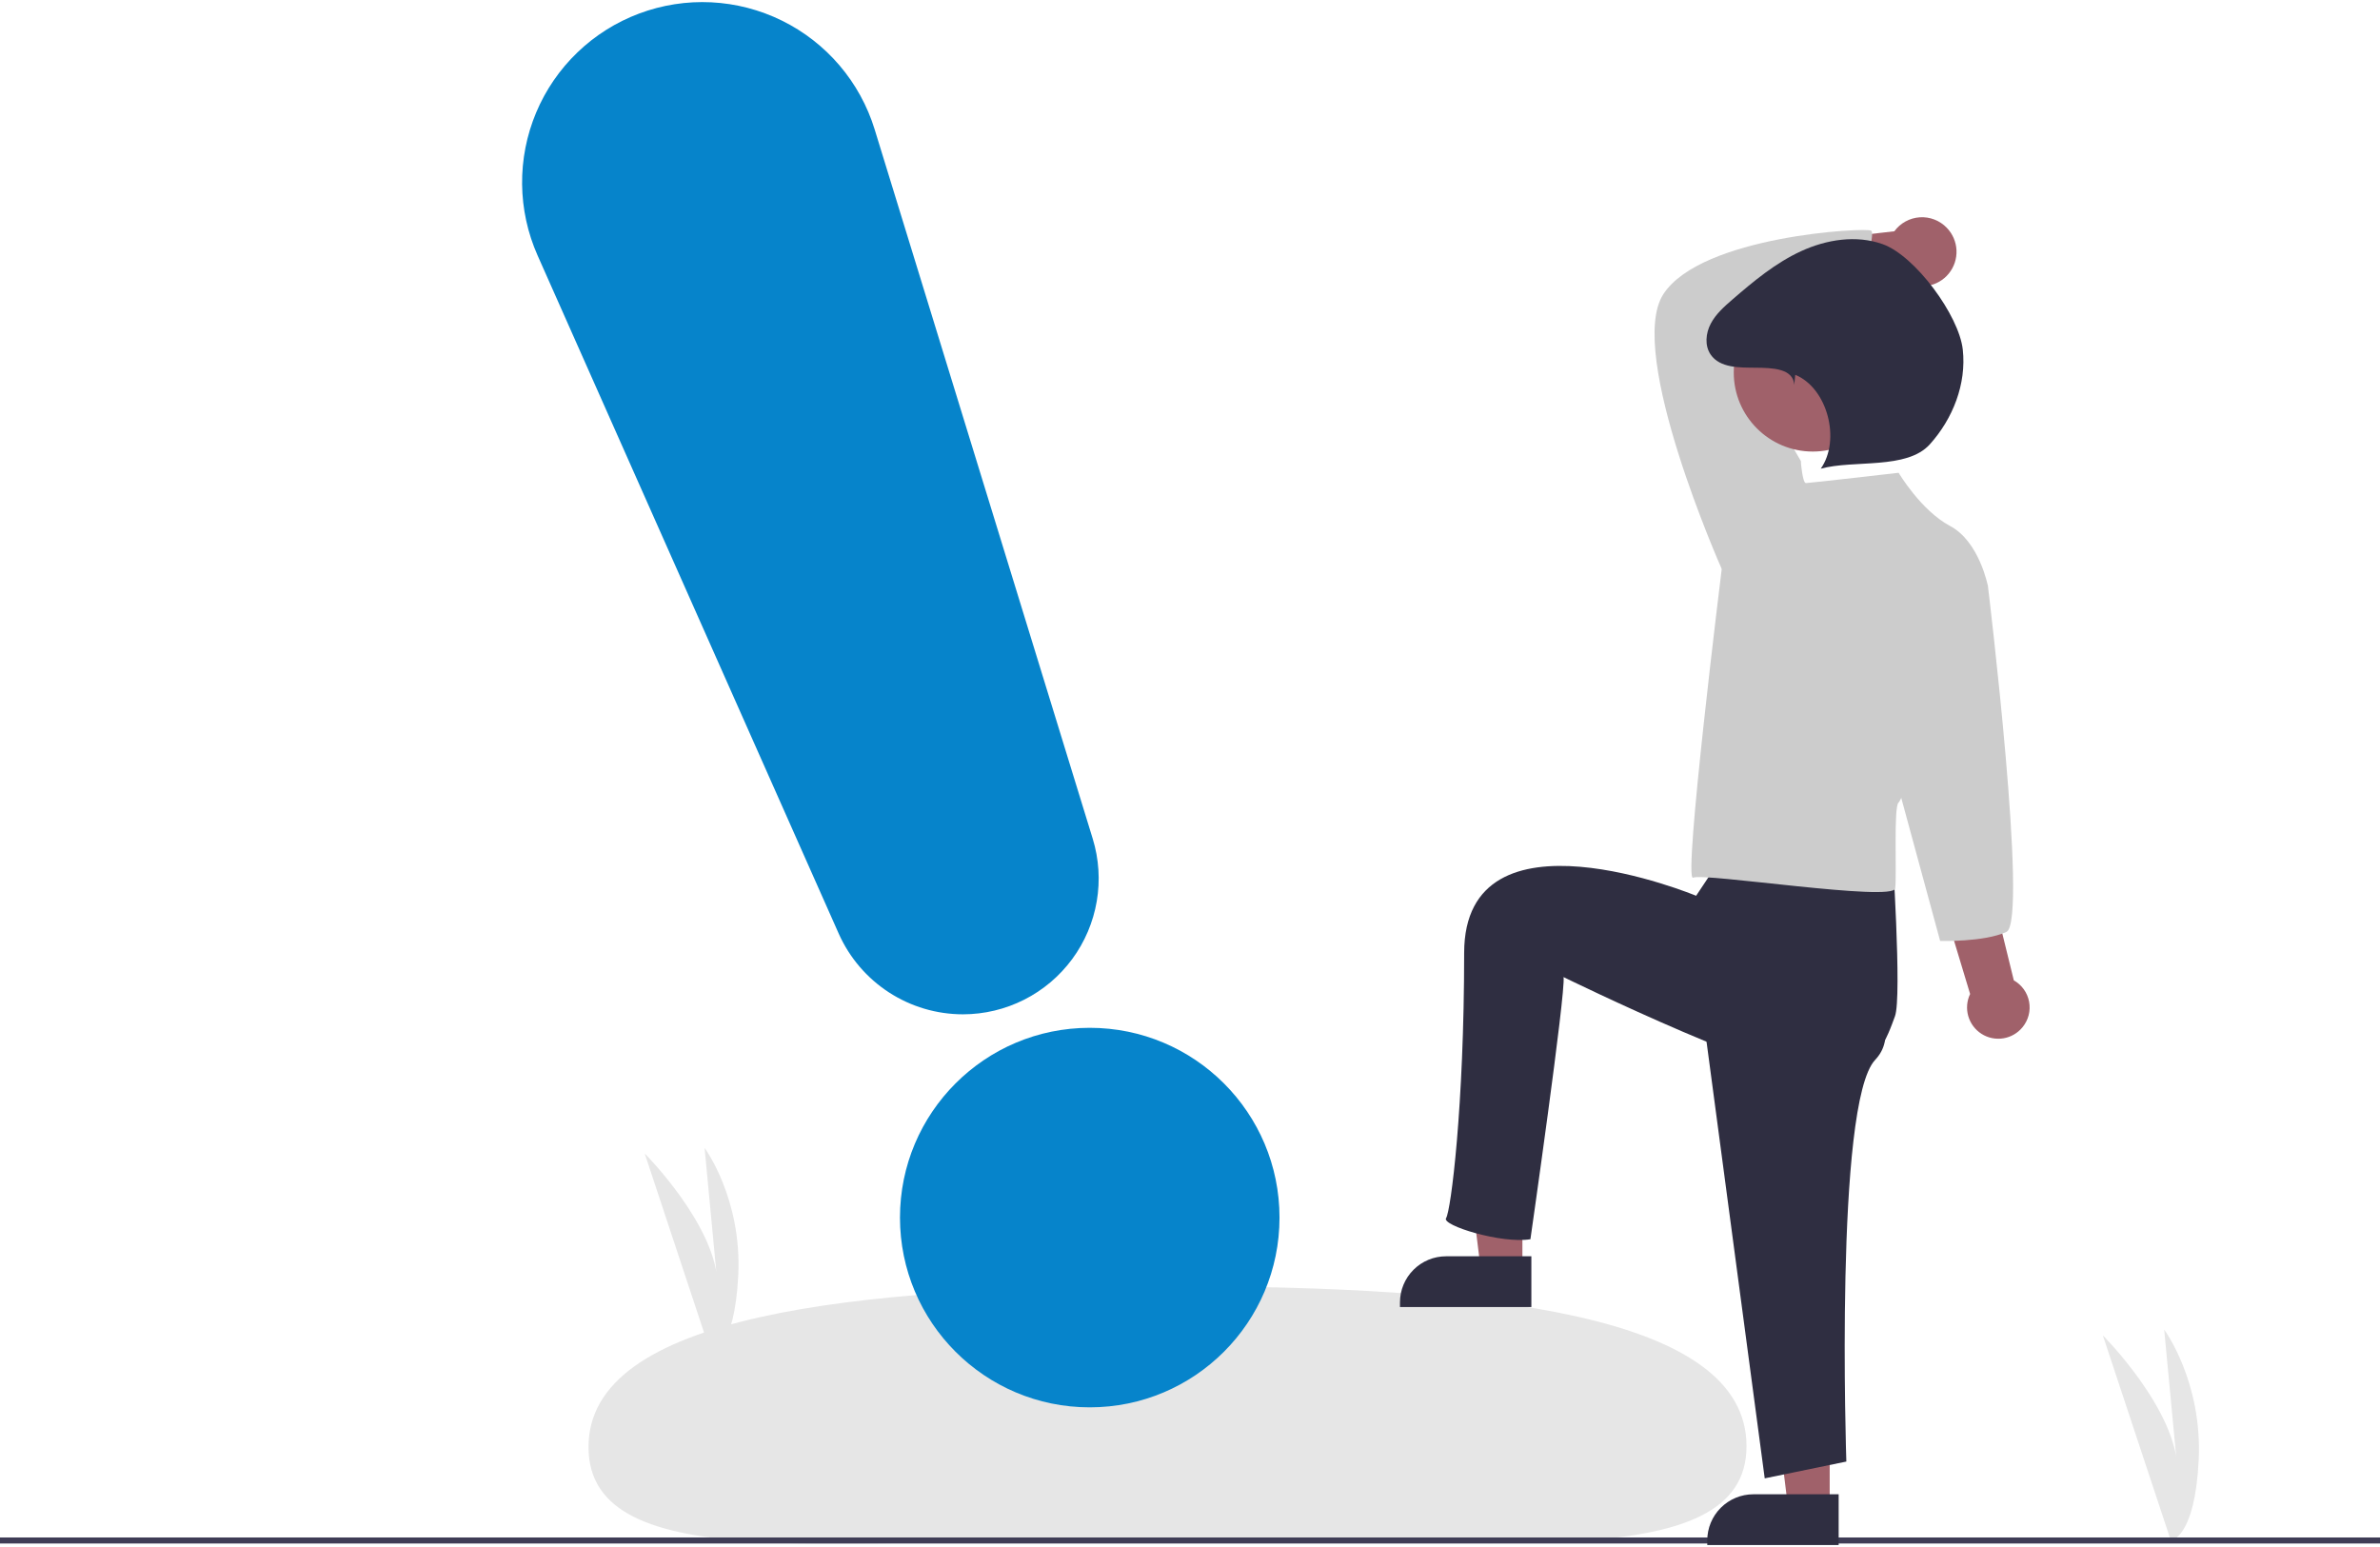 <svg width="200" height="130" viewBox="0 0 200 130" fill="none" xmlns="http://www.w3.org/2000/svg">
<g clip-path="url(#clip0_419_759)">
<path d="M182.421 129.452L176.709 112.214C176.709 112.214 182.992 118.497 182.992 123.652L181.864 111.73C181.864 111.73 185.086 116.08 184.764 122.686C184.442 129.291 182.421 129.452 182.421 129.452Z" fill="#E6E6E6"/>
<path d="M59.752 113.756L54.177 96.933C54.177 96.933 60.309 103.065 60.309 108.096L59.209 96.461C59.209 96.461 62.353 100.706 62.039 107.153C61.724 113.599 59.752 113.756 59.752 113.756Z" fill="#E6E6E6"/>
<path d="M146.766 121.522C146.776 132.589 124.826 129.185 97.954 129.208C71.082 129.231 49.464 132.673 49.454 121.606C49.445 110.539 71.387 108.113 98.258 108.09C125.131 108.067 146.757 110.455 146.766 121.522Z" fill="#E6E6E6"/>
<path d="M200 129.199H0V129.706H200V129.199Z" fill="#3F3D56"/>
<path d="M127.933 106.574H124.42L122.748 93.023H127.933V106.574Z" fill="#A0616A"/>
<path d="M121.52 105.57H128.686V109.836H117.645V109.446C117.645 108.418 118.053 107.432 118.78 106.705C119.507 105.979 120.492 105.57 121.52 105.57Z" fill="#2F2E41"/>
<path d="M153.756 126.574H150.243L148.571 113.023H153.756V126.574Z" fill="#A0616A"/>
<path d="M147.343 125.57H154.509V129.836H143.468V129.446C143.468 128.418 143.876 127.432 144.603 126.705C145.33 125.979 146.315 125.57 147.343 125.57Z" fill="#2F2E41"/>
<path d="M169.961 86.32C170.204 86.026 170.379 85.681 170.475 85.312C170.57 84.942 170.583 84.556 170.513 84.18C170.444 83.805 170.292 83.45 170.07 83.139C169.848 82.829 169.56 82.571 169.228 82.383L161.068 49.145L155.851 51.389L165.556 83.528C165.278 84.108 165.223 84.769 165.4 85.387C165.578 86.005 165.975 86.536 166.518 86.881C167.061 87.225 167.712 87.358 168.346 87.254C168.981 87.151 169.555 86.819 169.961 86.32Z" fill="#A0616A"/>
<path d="M163.597 19.144C163.306 18.839 162.951 18.602 162.559 18.45C162.166 18.297 161.745 18.232 161.324 18.26C160.904 18.288 160.495 18.408 160.126 18.611C159.757 18.814 159.437 19.095 159.188 19.435L146.559 20.885L148.48 25.756L159.966 23.607C160.565 23.987 161.282 24.133 161.982 24.019C162.682 23.905 163.316 23.538 163.764 22.988C164.211 22.438 164.442 21.743 164.411 21.034C164.38 20.326 164.091 19.653 163.597 19.144Z" fill="#A0616A"/>
<path d="M142.785 82.872L148.296 124.232L155.155 122.82C155.155 122.82 154.146 92.698 157.576 89.067C161.005 85.436 153.165 79.074 153.165 79.074L142.785 82.872Z" fill="#2F2E41"/>
<path d="M145.063 71.477L142.531 75.275C142.531 75.275 123.038 67.174 123.038 80.085C123.038 92.996 121.922 101.758 121.519 102.364C121.115 102.969 126.187 104.539 128.607 104.136C128.607 104.136 131.594 83.321 131.392 82.11C131.392 82.11 150.515 91.486 154.146 90.679C157.777 89.872 158.635 87.015 159.24 85.401C159.846 83.788 158.987 70.971 158.987 70.971L146.883 67.277L145.063 71.477Z" fill="#2F2E41"/>
<path d="M145.405 48.68L144.683 47.814C144.683 47.814 136.601 29.63 139.776 24.723C142.951 19.816 156.806 19.094 157.239 19.383C157.672 19.672 156.205 23.419 157.215 25.151C157.215 25.151 146.482 27.478 145.761 27.766C145.039 28.055 151.322 38.722 151.322 38.722L150.6 45.216L145.405 48.68Z" fill="#CCCCCC"/>
<path d="M159.548 39.729C159.548 39.729 152.044 40.595 151.755 40.595C151.466 40.595 151.322 38.719 151.322 38.719L144.683 47.811C144.683 47.811 141.413 74.188 142.278 73.755C143.144 73.323 159.115 75.809 159.26 74.654C159.404 73.5 159.115 67.727 159.548 67.439C159.981 67.15 167.053 49.254 167.053 49.254C167.053 49.254 166.331 45.502 163.878 44.203C161.424 42.904 159.548 39.729 159.548 39.729Z" fill="#CCCCCC"/>
<path d="M164.744 46.801L167.053 49.254C167.053 49.254 170.484 77.447 168.607 78.312C166.731 79.178 163.038 79.072 163.038 79.072L159.404 65.707L164.744 46.801Z" fill="#CCCCCC"/>
<path d="M152.337 37.946C156.005 37.946 158.979 34.972 158.979 31.303C158.979 27.634 156.005 24.66 152.337 24.66C148.668 24.66 145.694 27.634 145.694 31.303C145.694 34.972 148.668 37.946 152.337 37.946Z" fill="#A0616A"/>
<path d="M150.778 32.339C150.688 30.961 148.949 30.914 147.568 30.901C146.187 30.888 144.535 30.937 143.754 29.798C143.237 29.046 143.336 28.001 143.763 27.194C144.19 26.387 144.891 25.766 145.582 25.169C147.364 23.628 149.202 22.098 151.342 21.112C153.482 20.125 155.99 19.726 158.21 20.518C160.936 21.491 164.622 26.5 164.94 29.377C165.259 32.255 164.109 35.188 162.17 37.338C160.232 39.488 155.795 38.621 153.003 39.386C154.701 36.983 153.582 32.618 150.862 31.496L150.778 32.339Z" fill="#2F2E41"/>
<path d="M91.575 118.264C100.382 118.264 107.522 111.125 107.522 102.318C107.522 93.511 100.382 86.371 91.575 86.371C82.768 86.371 75.628 93.511 75.628 102.318C75.628 111.125 82.768 118.264 91.575 118.264Z" fill="#0684CB"/>
<path d="M80.926 85.237C78.716 85.237 76.553 84.596 74.699 83.393C72.846 82.189 71.38 80.474 70.481 78.455L45.177 21.47C44.339 19.582 43.895 17.543 43.874 15.478C43.853 13.413 44.255 11.365 45.054 9.46C45.853 7.556 47.034 5.835 48.523 4.404C50.011 2.972 51.777 1.86 53.712 1.137C55.646 0.413 57.708 0.092 59.771 0.194C61.834 0.297 63.854 0.82 65.707 1.732C67.56 2.643 69.207 3.925 70.547 5.496C71.887 7.068 72.892 8.897 73.499 10.871L91.822 70.469C92.347 72.175 92.464 73.981 92.164 75.74C91.865 77.499 91.156 79.164 90.097 80.6C89.037 82.036 87.655 83.204 86.063 84.009C84.47 84.814 82.71 85.235 80.926 85.237Z" fill="#0684CB"/>
</g>
<defs>
<clipPath id="clip0_419_759">
<rect width="200" height="129.673" fill="white" transform="translate(0 0.164)"/>
</clipPath>
</defs>
</svg>
